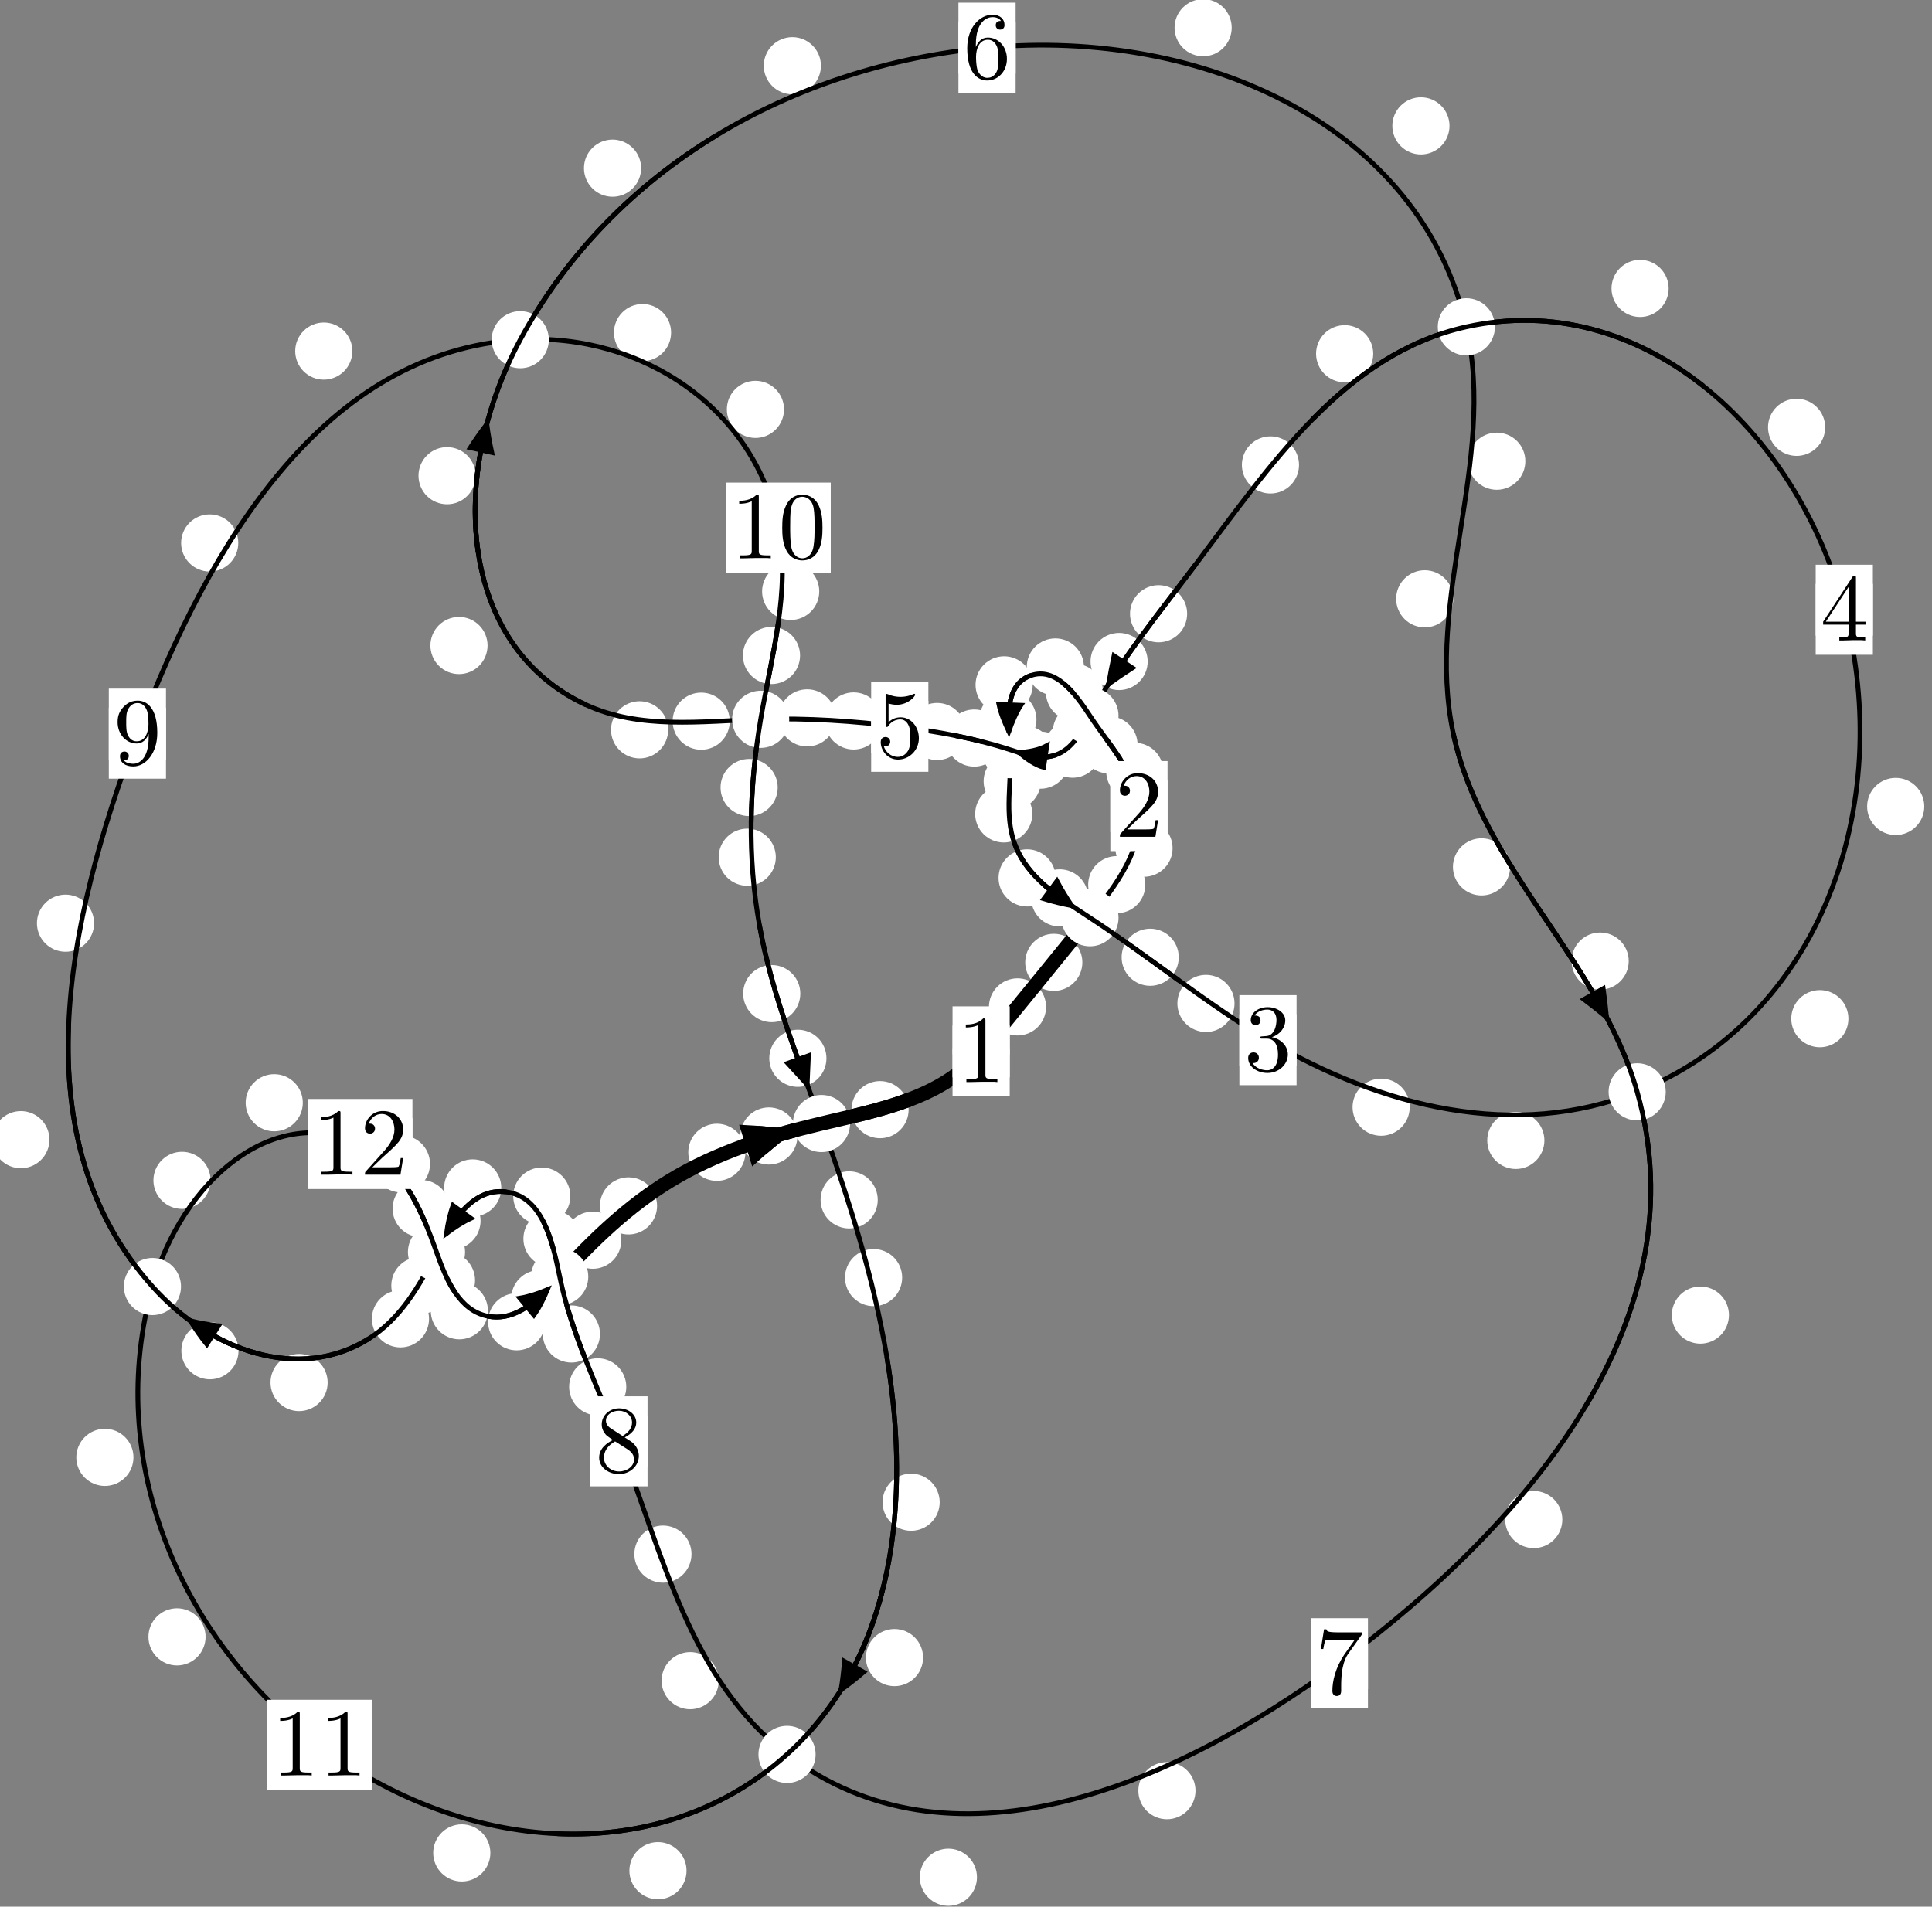 <?xml version="1.0"?>
<!-- Created by MetaPost 1.999 on 2021.07.06:0015 -->
<svg version="1.1" xmlns="http://www.w3.org/2000/svg" xmlns:xlink="http://www.w3.org/1999/xlink" width="202.071" height="199.448" viewBox="0 0 202.071 199.448">
<rect x="0" y="0" width="202.071" height="199.448" fill="#808080" stroke="none"/>
<!-- Original BoundingBox: -114.806961 -103.358765 87.264435 96.089157 -->
  <defs>
    <g transform="scale(0.01,0.01)" id="GLYPHcmr10_48">
      <path style="fill-rule: evenodd;" d="M460 -320C460 -400,455 -480,420 -554C374 -650,292 -666,250 -666C190 -666,117 -640,76 -547C44 -478,39 -400,39 -320C39 -245,43 -155,84 -79C127 2,200 22,249 22C303 22,379 1,423 -94C455 -163,460 -241,460 -320M249 -0C210 -0,151 -25,133 -121C122 -181,122 -273,122 -332C122 -396,122 -462,130 -516C149 -635,224 -644,249 -644C282 -644,348 -626,367 -527C377 -471,377 -395,377 -332C377 -257,377 -189,366 -125C351 -30,294 -0,249 -0"></path>
    </g>
    <g transform="scale(0.01,0.01)" id="GLYPHcmr10_49">
      <path style="fill-rule: evenodd;" d="M294 -640C294 -664,294 -666,271 -666C209 -602,121 -602,89 -602L89 -571C109 -571,168 -571,220 -597L220 -79C220 -43,217 -31,127 -31L95 -31L95 -0L257 -0L130 -3L217 -3L257 -3L297 -3L384 -3L419 -0L419 -31L387 -31C297 -31,294 -42,294 -79"></path>
    </g>
    <g transform="scale(0.01,0.01)" id="GLYPHcmr10_50">
      <path style="fill-rule: evenodd;" d="M127 -77L233 -180C389 -318,449 -372,449 -472C449 -586,359 -666,237 -666C124 -666,50 -574,50 -485C50 -429,100 -429,103 -429C120 -429,155 -441,155 -482C155 -508,137 -534,102 -534C94 -534,92 -534,89 -533C112 -598,166 -635,224 -635C315 -635,358 -554,358 -472C358 -392,308 -313,253 -251L61 -37C50 -26,50 -24,50 -0L421 -0L449 -174L424 -174C419 -144,412 -100,402 -85C395 -77,329 -77,307 -77"></path>
    </g>
    <g transform="scale(0.01,0.01)" id="GLYPHcmr10_51">
      <path style="fill-rule: evenodd;" d="M290 -352C372 -379,430 -449,430 -528C430 -610,342 -666,246 -666C145 -666,69 -606,69 -530C69 -497,91 -478,120 -478C151 -478,171 -500,171 -529C171 -579,124 -579,109 -579C140 -628,206 -641,242 -641C283 -641,338 -619,338 -529C338 -517,336 -459,310 -415C280 -367,246 -364,221 -363C213 -362,189 -360,182 -360C174 -359,167 -358,167 -348C167 -337,174 -337,191 -337L235 -337C317 -337,354 -269,354 -171C354 -35,285 -6,241 -6C198 -6,123 -23,88 -82C123 -77,154 -99,154 -137C154 -173,127 -193,98 -193C74 -193,42 -179,42 -135C42 -44,135 22,244 22C366 22,457 -69,457 -171C457 -253,394 -331,290 -352"></path>
    </g>
    <g transform="scale(0.01,0.01)" id="GLYPHcmr10_52">
      <path style="fill-rule: evenodd;" d="M294 -165L294 -78C294 -42,292 -31,218 -31L197 -31L197 -0L332 -0L238 -3L290 -3L332 -3L374 -3L427 -3L468 -0L468 -31L447 -31C373 -31,371 -42,371 -78L371 -165L471 -165L471 -196L371 -196L371 -651C371 -671,371 -677,355 -677C346 -677,343 -677,335 -665L28 -196L28 -165M300 -196L56 -196L300 -569"></path>
    </g>
    <g transform="scale(0.01,0.01)" id="GLYPHcmr10_53">
      <path style="fill-rule: evenodd;" d="M449 -201C449 -320,367 -420,259 -420C211 -420,168 -404,132 -369L132 -564C152 -558,185 -551,217 -551C340 -551,410 -642,410 -655C410 -661,407 -666,400 -666C399 -666,397 -666,392 -663C372 -654,323 -634,256 -634C216 -634,170 -641,123 -662C115 -665,113 -665,111 -665C101 -665,101 -657,101 -641L101 -345C101 -327,101 -319,115 -319C122 -319,124 -322,128 -328C139 -344,176 -398,257 -398C309 -398,334 -352,342 -334C358 -297,360 -258,360 -208C360 -173,360 -113,336 -71C312 -32,275 -6,229 -6C156 -6,99 -59,82 -118C85 -117,88 -116,99 -116C132 -116,149 -141,149 -165C149 -189,132 -214,99 -214C85 -214,50 -207,50 -161C50 -75,119 22,231 22C347 22,449 -74,449 -201"></path>
    </g>
    <g transform="scale(0.01,0.01)" id="GLYPHcmr10_54">
      <path style="fill-rule: evenodd;" d="M132 -328L132 -352C132 -605,256 -641,307 -641C331 -641,373 -635,395 -601C380 -601,340 -601,340 -556C340 -525,364 -510,386 -510C402 -510,432 -519,432 -558C432 -618,388 -666,305 -666C177 -666,42 -537,42 -316C42 -49,158 22,251 22C362 22,457 -72,457 -204C457 -331,368 -427,257 -427C189 -427,152 -376,132 -328M251 -6C188 -6,158 -66,152 -81C134 -128,134 -208,134 -226C134 -304,166 -404,256 -404C272 -404,318 -404,349 -342C367 -305,367 -254,367 -205C367 -157,367 -107,350 -71C320 -11,274 -6,251 -6"></path>
    </g>
    <g transform="scale(0.01,0.01)" id="GLYPHcmr10_55">
      <path style="fill-rule: evenodd;" d="M476 -609C485 -621,485 -623,485 -644L242 -644C120 -644,118 -657,114 -676L89 -676L56 -470L81 -470C84 -486,93 -549,106 -561C113 -567,191 -567,204 -567L411 -567C400 -551,321 -442,299 -409C209 -274,176 -135,176 -33C176 -23,176 22,222 22C268 22,268 -23,268 -33L268 -84C268 -139,271 -194,279 -248C283 -271,297 -357,341 -419"></path>
    </g>
    <g transform="scale(0.01,0.01)" id="GLYPHcmr10_56">
      <path style="fill-rule: evenodd;" d="M163 -457C117 -487,113 -521,113 -538C113 -599,178 -641,249 -641C322 -641,386 -589,386 -517C386 -460,347 -412,287 -377M309 -362C381 -399,430 -451,430 -517C430 -609,341 -666,250 -666C150 -666,69 -592,69 -499C69 -481,71 -436,113 -389C124 -377,161 -352,186 -335C128 -306,42 -250,42 -151C42 -45,144 22,249 22C362 22,457 -61,457 -168C457 -204,446 -249,408 -291C389 -312,373 -322,309 -362M209 -320L332 -242C360 -223,407 -193,407 -132C407 -58,332 -6,250 -6C164 -6,92 -68,92 -151C92 -209,124 -273,209 -320"></path>
    </g>
    <g transform="scale(0.01,0.01)" id="GLYPHcmr10_57">
      <path style="fill-rule: evenodd;" d="M367 -318L367 -286C367 -52,263 -6,205 -6C188 -6,134 -8,107 -42C151 -42,159 -71,159 -88C159 -119,135 -134,113 -134C97 -134,67 -125,67 -86C67 -19,121 22,206 22C335 22,457 -114,457 -329C457 -598,342 -666,253 -666C198 -666,149 -648,106 -603C65 -558,42 -516,42 -441C42 -316,130 -218,242 -218C303 -218,344 -260,367 -318M243 -241C227 -241,181 -241,150 -304C132 -341,132 -391,132 -440C132 -494,132 -541,153 -578C180 -628,218 -641,253 -641C299 -641,332 -607,349 -562C361 -530,365 -467,365 -421C365 -338,331 -241,243 -241"></path>
    </g>
  </defs>
  <path d="M109.411 105.331C109.411 104.538,109.096 103.778,108.536 103.218C107.975 102.657,107.215 102.342,106.423 102.342C105.63 102.342,104.87 102.657,104.309 103.218C103.749 103.778,103.434 104.538,103.434 105.331C103.434 106.124,103.749 106.884,104.309 107.444C104.87 108.005,105.63 108.32,106.423 108.32C107.215 108.32,107.975 108.005,108.536 107.444C109.096 106.884,109.411 106.124,109.411 105.331Z" style="fill: rgb(100%,100%,100%);stroke: none;"></path>
  <path d="M105.606 109.983C105.606 109.19,105.291 108.43,104.731 107.87C104.17 107.309,103.41 106.994,102.617 106.994C101.825 106.994,101.064 107.309,100.504 107.87C99.943 108.43,99.629 109.19,99.629 109.983C99.629 110.776,99.943 111.536,100.504 112.096C101.064 112.657,101.825 112.972,102.617 112.972C103.41 112.972,104.17 112.657,104.731 112.096C105.291 111.536,105.606 110.776,105.606 109.983Z" style="fill: rgb(100%,100%,100%);stroke: none;"></path>
  <path d="M119.792 92.54C119.792 91.747,119.477 90.987,118.917 90.426C118.356 89.866,117.596 89.551,116.803 89.551C116.011 89.551,115.25 89.866,114.69 90.426C114.129 90.987,113.814 91.747,113.814 92.54C113.814 93.332,114.129 94.093,114.69 94.653C115.25 95.213,116.011 95.528,116.803 95.528C117.596 95.528,118.356 95.213,118.917 94.653C119.477 94.093,119.792 93.332,119.792 92.54Z" style="fill: rgb(100%,100%,100%);stroke: none;"></path>
  <path d="M113.206 100.67C113.206 99.877,112.891 99.117,112.33 98.557C111.77 97.996,111.01 97.681,110.217 97.681C109.424 97.681,108.664 97.996,108.103 98.557C107.543 99.117,107.228 99.877,107.228 100.67C107.228 101.463,107.543 102.223,108.103 102.783C108.664 103.344,109.424 103.659,110.217 103.659C111.01 103.659,111.77 103.344,112.33 102.783C112.891 102.223,113.206 101.463,113.206 100.67Z" style="fill: rgb(100%,100%,100%);stroke: none;"></path>
  <path d="M121.678 80.689C121.678 79.896,121.363 79.136,120.803 78.576C120.242 78.015,119.482 77.7,118.689 77.7C117.897 77.7,117.136 78.015,116.576 78.576C116.015 79.136,115.701 79.896,115.701 80.689C115.701 81.482,116.015 82.242,116.576 82.802C117.136 83.363,117.897 83.678,118.689 83.678C119.482 83.678,120.242 83.363,120.803 82.802C121.363 82.242,121.678 81.482,121.678 80.689Z" style="fill: rgb(100%,100%,100%);stroke: none;"></path>
  <path d="M122.642 88.726C122.642 87.934,122.327 87.173,121.767 86.613C121.206 86.052,120.446 85.737,119.653 85.737C118.861 85.737,118.101 86.052,117.54 86.613C116.98 87.173,116.665 87.934,116.665 88.726C116.665 89.519,116.98 90.279,117.54 90.84C118.101 91.4,118.861 91.715,119.653 91.715C120.446 91.715,121.206 91.4,121.767 90.84C122.327 90.279,122.642 89.519,122.642 88.726Z" style="fill: rgb(100%,100%,100%);stroke: none;"></path>
  <path d="M115.373 72.42C115.373 71.628,115.058 70.867,114.498 70.307C113.937 69.746,113.177 69.432,112.384 69.432C111.592 69.432,110.831 69.746,110.271 70.307C109.711 70.867,109.396 71.628,109.396 72.42C109.396 73.213,109.711 73.973,110.271 74.534C110.831 75.094,111.592 75.409,112.384 75.409C113.177 75.409,113.937 75.094,114.498 74.534C115.058 73.973,115.373 73.213,115.373 72.42Z" style="fill: rgb(100%,100%,100%);stroke: none;"></path>
  <path d="M118.984 77.923C118.984 77.13,118.669 76.37,118.109 75.81C117.548 75.249,116.788 74.934,115.996 74.934C115.203 74.934,114.443 75.249,113.882 75.81C113.322 76.37,113.007 77.13,113.007 77.923C113.007 78.716,113.322 79.476,113.882 80.036C114.443 80.597,115.203 80.912,115.996 80.912C116.788 80.912,117.548 80.597,118.109 80.036C118.669 79.476,118.984 78.716,118.984 77.923Z" style="fill: rgb(100%,100%,100%);stroke: none;"></path>
  <path d="M108.012 71.638C108.012 70.846,107.697 70.086,107.136 69.525C106.576 68.965,105.816 68.65,105.023 68.65C104.23 68.65,103.47 68.965,102.909 69.525C102.349 70.086,102.034 70.846,102.034 71.638C102.034 72.431,102.349 73.191,102.909 73.752C103.47 74.312,104.23 74.627,105.023 74.627C105.816 74.627,106.576 74.312,107.136 73.752C107.697 73.191,108.012 72.431,108.012 71.638Z" style="fill: rgb(100%,100%,100%);stroke: none;"></path>
  <path d="M113.369 69.77C113.369 68.977,113.054 68.217,112.493 67.656C111.933 67.096,111.173 66.781,110.38 66.781C109.587 66.781,108.827 67.096,108.267 67.656C107.706 68.217,107.391 68.977,107.391 69.77C107.391 70.562,107.706 71.323,108.267 71.883C108.827 72.444,109.587 72.758,110.38 72.758C111.173 72.758,111.933 72.444,112.493 71.883C113.054 71.323,113.369 70.562,113.369 69.77Z" style="fill: rgb(100%,100%,100%);stroke: none;"></path>
  <path d="M108.855 81.727C108.855 80.935,108.54 80.174,107.98 79.614C107.419 79.053,106.659 78.738,105.866 78.738C105.074 78.738,104.314 79.053,103.753 79.614C103.193 80.174,102.878 80.935,102.878 81.727C102.878 82.52,103.193 83.28,103.753 83.841C104.314 84.401,105.074 84.716,105.866 84.716C106.659 84.716,107.419 84.401,107.98 83.841C108.54 83.28,108.855 82.52,108.855 81.727Z" style="fill: rgb(100%,100%,100%);stroke: none;"></path>
  <path d="M108.404 75.269C108.404 74.476,108.089 73.716,107.529 73.156C106.968 72.595,106.208 72.28,105.416 72.28C104.623 72.28,103.863 72.595,103.302 73.156C102.742 73.716,102.427 74.476,102.427 75.269C102.427 76.062,102.742 76.822,103.302 77.382C103.863 77.943,104.623 78.258,105.416 78.258C106.208 78.258,106.968 77.943,107.529 77.382C108.089 76.822,108.404 76.062,108.404 75.269Z" style="fill: rgb(100%,100%,100%);stroke: none;"></path>
  <path d="M110.417 91.833C110.417 91.04,110.102 90.28,109.541 89.72C108.981 89.159,108.221 88.844,107.428 88.844C106.635 88.844,105.875 89.159,105.315 89.72C104.754 90.28,104.439 91.04,104.439 91.833C104.439 92.626,104.754 93.386,105.315 93.946C105.875 94.507,106.635 94.822,107.428 94.822C108.221 94.822,108.981 94.507,109.541 93.946C110.102 93.386,110.417 92.626,110.417 91.833Z" style="fill: rgb(100%,100%,100%);stroke: none;"></path>
  <path d="M107.971 85.139C107.971 84.347,107.657 83.587,107.096 83.026C106.536 82.466,105.775 82.151,104.983 82.151C104.19 82.151,103.43 82.466,102.869 83.026C102.309 83.587,101.994 84.347,101.994 85.139C101.994 85.932,102.309 86.692,102.869 87.253C103.43 87.813,104.19 88.128,104.983 88.128C105.775 88.128,106.536 87.813,107.096 87.253C107.657 86.692,107.971 85.932,107.971 85.139Z" style="fill: rgb(100%,100%,100%);stroke: none;"></path>
  <path d="M123.289 100.136C123.289 99.344,122.974 98.584,122.414 98.023C121.853 97.463,121.093 97.148,120.3 97.148C119.508 97.148,118.748 97.463,118.187 98.023C117.627 98.584,117.312 99.344,117.312 100.136C117.312 100.929,117.627 101.689,118.187 102.25C118.748 102.81,119.508 103.125,120.3 103.125C121.093 103.125,121.853 102.81,122.414 102.25C122.974 101.689,123.289 100.929,123.289 100.136Z" style="fill: rgb(100%,100%,100%);stroke: none;"></path>
  <path d="M113.826 93.923C113.826 93.131,113.511 92.371,112.95 91.81C112.39 91.25,111.63 90.935,110.837 90.935C110.044 90.935,109.284 91.25,108.724 91.81C108.163 92.371,107.848 93.131,107.848 93.923C107.848 94.716,108.163 95.476,108.724 96.037C109.284 96.597,110.044 96.912,110.837 96.912C111.63 96.912,112.39 96.597,112.95 96.037C113.511 95.476,113.826 94.716,113.826 93.923Z" style="fill: rgb(100%,100%,100%);stroke: none;"></path>
  <path d="M147.445 115.82C147.445 115.027,147.13 114.267,146.569 113.707C146.009 113.146,145.249 112.831,144.456 112.831C143.663 112.831,142.903 113.146,142.343 113.707C141.782 114.267,141.467 115.027,141.467 115.82C141.467 116.613,141.782 117.373,142.343 117.934C142.903 118.494,143.663 118.809,144.456 118.809C145.249 118.809,146.009 118.494,146.569 117.934C147.13 117.373,147.445 116.613,147.445 115.82Z" style="fill: rgb(100%,100%,100%);stroke: none;"></path>
  <path d="M129.121 104.967C129.121 104.174,128.806 103.414,128.246 102.854C127.685 102.293,126.925 101.978,126.133 101.978C125.34 101.978,124.58 102.293,124.019 102.854C123.459 103.414,123.144 104.174,123.144 104.967C123.144 105.76,123.459 106.52,124.019 107.08C124.58 107.641,125.34 107.956,126.133 107.956C126.925 107.956,127.685 107.641,128.246 107.08C128.806 106.52,129.121 105.76,129.121 104.967Z" style="fill: rgb(100%,100%,100%);stroke: none;"></path>
  <path d="M193.33 106.562C193.33 105.769,193.015 105.009,192.454 104.449C191.894 103.888,191.134 103.573,190.341 103.573C189.548 103.573,188.788 103.888,188.228 104.449C187.667 105.009,187.352 105.769,187.352 106.562C187.352 107.355,187.667 108.115,188.228 108.675C188.788 109.236,189.548 109.551,190.341 109.551C191.134 109.551,191.894 109.236,192.454 108.675C193.015 108.115,193.33 107.355,193.33 106.562Z" style="fill: rgb(100%,100%,100%);stroke: none;"></path>
  <path d="M161.53 119.297C161.53 118.504,161.215 117.744,160.655 117.184C160.094 116.623,159.334 116.308,158.541 116.308C157.749 116.308,156.989 116.623,156.428 117.184C155.868 117.744,155.553 118.504,155.553 119.297C155.553 120.09,155.868 120.85,156.428 121.41C156.989 121.971,157.749 122.286,158.541 122.286C159.334 122.286,160.094 121.971,160.655 121.41C161.215 120.85,161.53 120.09,161.53 119.297Z" style="fill: rgb(100%,100%,100%);stroke: none;"></path>
  <path d="M190.898 44.702C190.898 43.909,190.584 43.149,190.023 42.589C189.463 42.028,188.702 41.713,187.91 41.713C187.117 41.713,186.357 42.028,185.796 42.589C185.236 43.149,184.921 43.909,184.921 44.702C184.921 45.495,185.236 46.255,185.796 46.815C186.357 47.376,187.117 47.691,187.91 47.691C188.702 47.691,189.463 47.376,190.023 46.815C190.584 46.255,190.898 45.495,190.898 44.702Z" style="fill: rgb(100%,100%,100%);stroke: none;"></path>
  <path d="M201.264 84.359C201.264 83.566,200.949 82.806,200.389 82.246C199.829 81.685,199.068 81.37,198.276 81.37C197.483 81.37,196.723 81.685,196.162 82.246C195.602 82.806,195.287 83.566,195.287 84.359C195.287 85.152,195.602 85.912,196.162 86.472C196.723 87.033,197.483 87.348,198.276 87.348C199.068 87.348,199.829 87.033,200.389 86.472C200.949 85.912,201.264 85.152,201.264 84.359Z" style="fill: rgb(100%,100%,100%);stroke: none;"></path>
  <path d="M143.629 37.004C143.629 36.211,143.314 35.451,142.753 34.89C142.193 34.33,141.432 34.015,140.64 34.015C139.847 34.015,139.087 34.33,138.526 34.89C137.966 35.451,137.651 36.211,137.651 37.004C137.651 37.796,137.966 38.556,138.526 39.117C139.087 39.677,139.847 39.992,140.64 39.992C141.432 39.992,142.193 39.677,142.753 39.117C143.314 38.556,143.629 37.796,143.629 37.004Z" style="fill: rgb(100%,100%,100%);stroke: none;"></path>
  <path d="M174.526 30.172C174.526 29.379,174.211 28.619,173.651 28.059C173.09 27.498,172.33 27.183,171.538 27.183C170.745 27.183,169.985 27.498,169.424 28.059C168.864 28.619,168.549 29.379,168.549 30.172C168.549 30.965,168.864 31.725,169.424 32.285C169.985 32.846,170.745 33.161,171.538 33.161C172.33 33.161,173.09 32.846,173.651 32.285C174.211 31.725,174.526 30.965,174.526 30.172Z" style="fill: rgb(100%,100%,100%);stroke: none;"></path>
  <path d="M124.166 64.202C124.166 63.409,123.852 62.649,123.291 62.088C122.731 61.528,121.97 61.213,121.178 61.213C120.385 61.213,119.625 61.528,119.064 62.088C118.504 62.649,118.189 63.409,118.189 64.202C118.189 64.994,118.504 65.754,119.064 66.315C119.625 66.875,120.385 67.19,121.178 67.19C121.97 67.19,122.731 66.875,123.291 66.315C123.852 65.754,124.166 64.994,124.166 64.202Z" style="fill: rgb(100%,100%,100%);stroke: none;"></path>
  <path d="M135.867 48.634C135.867 47.841,135.552 47.081,134.992 46.521C134.431 45.96,133.671 45.645,132.878 45.645C132.086 45.645,131.326 45.96,130.765 46.521C130.205 47.081,129.89 47.841,129.89 48.634C129.89 49.427,130.205 50.187,130.765 50.747C131.326 51.308,132.086 51.623,132.878 51.623C133.671 51.623,134.431 51.308,134.992 50.747C135.552 50.187,135.867 49.427,135.867 48.634Z" style="fill: rgb(100%,100%,100%);stroke: none;"></path>
  <path d="M116.092 76.555C116.092 75.762,115.777 75.002,115.216 74.442C114.656 73.881,113.896 73.566,113.103 73.566C112.31 73.566,111.55 73.881,110.99 74.442C110.429 75.002,110.114 75.762,110.114 76.555C110.114 77.348,110.429 78.108,110.99 78.668C111.55 79.229,112.31 79.544,113.103 79.544C113.896 79.544,114.656 79.229,115.216 78.668C115.777 78.108,116.092 77.348,116.092 76.555Z" style="fill: rgb(100%,100%,100%);stroke: none;"></path>
  <path d="M120.037 69.197C120.037 68.405,119.722 67.645,119.162 67.084C118.601 66.524,117.841 66.209,117.048 66.209C116.256 66.209,115.495 66.524,114.935 67.084C114.375 67.645,114.06 68.405,114.06 69.197C114.06 69.99,114.375 70.75,114.935 71.311C115.495 71.871,116.256 72.186,117.048 72.186C117.841 72.186,118.601 71.871,119.162 71.311C119.722 70.75,120.037 69.99,120.037 69.197Z" style="fill: rgb(100%,100%,100%);stroke: none;"></path>
  <path d="M111.818 79.518C111.818 78.726,111.503 77.966,110.943 77.405C110.382 76.845,109.622 76.53,108.829 76.53C108.037 76.53,107.277 76.845,106.716 77.405C106.156 77.966,105.841 78.726,105.841 79.518C105.841 80.311,106.156 81.071,106.716 81.632C107.277 82.192,108.037 82.507,108.829 82.507C109.622 82.507,110.382 82.192,110.943 81.632C111.503 81.071,111.818 80.311,111.818 79.518Z" style="fill: rgb(100%,100%,100%);stroke: none;"></path>
  <path d="M115.166 78.367C115.166 77.574,114.851 76.814,114.29 76.254C113.73 75.693,112.97 75.378,112.177 75.378C111.384 75.378,110.624 75.693,110.064 76.254C109.503 76.814,109.188 77.574,109.188 78.367C109.188 79.16,109.503 79.92,110.064 80.48C110.624 81.041,111.384 81.356,112.177 81.356C112.97 81.356,113.73 81.041,114.29 80.48C114.851 79.92,115.166 79.16,115.166 78.367Z" style="fill: rgb(100%,100%,100%);stroke: none;"></path>
  <path d="M104.883 77.202C104.883 76.409,104.568 75.649,104.008 75.089C103.447 74.528,102.687 74.213,101.894 74.213C101.102 74.213,100.342 74.528,99.781 75.089C99.221 75.649,98.906 76.409,98.906 77.202C98.906 77.995,99.221 78.755,99.781 79.315C100.342 79.876,101.102 80.191,101.894 80.191C102.687 80.191,103.447 79.876,104.008 79.315C104.568 78.755,104.883 77.995,104.883 77.202Z" style="fill: rgb(100%,100%,100%);stroke: none;"></path>
  <path d="M110.185 78.927C110.185 78.134,109.87 77.374,109.31 76.814C108.749 76.253,107.989 75.938,107.196 75.938C106.404 75.938,105.643 76.253,105.083 76.814C104.523 77.374,104.208 78.134,104.208 78.927C104.208 79.72,104.523 80.48,105.083 81.04C105.643 81.601,106.404 81.916,107.196 81.916C107.989 81.916,108.749 81.601,109.31 81.04C109.87 80.48,110.185 79.72,110.185 78.927Z" style="fill: rgb(100%,100%,100%);stroke: none;"></path>
  <path d="M92.272 75.415C92.272 74.623,91.957 73.863,91.396 73.302C90.836 72.742,90.076 72.427,89.283 72.427C88.49 72.427,87.73 72.742,87.17 73.302C86.609 73.863,86.294 74.623,86.294 75.415C86.294 76.208,86.609 76.968,87.17 77.529C87.73 78.089,88.49 78.404,89.283 78.404C90.076 78.404,90.836 78.089,91.396 77.529C91.957 76.968,92.272 76.208,92.272 75.415Z" style="fill: rgb(100%,100%,100%);stroke: none;"></path>
  <path d="M100.999 76.518C100.999 75.726,100.684 74.966,100.123 74.405C99.563 73.845,98.802 73.53,98.01 73.53C97.217 73.53,96.457 73.845,95.896 74.405C95.336 74.966,95.021 75.726,95.021 76.518C95.021 77.311,95.336 78.071,95.896 78.632C96.457 79.192,97.217 79.507,98.01 79.507C98.802 79.507,99.563 79.192,100.123 78.632C100.684 78.071,100.999 77.311,100.999 76.518Z" style="fill: rgb(100%,100%,100%);stroke: none;"></path>
  <path d="M76.328 75.438C76.328 74.645,76.013 73.885,75.452 73.325C74.892 72.764,74.132 72.449,73.339 72.449C72.546 72.449,71.786 72.764,71.226 73.325C70.665 73.885,70.35 74.645,70.35 75.438C70.35 76.231,70.665 76.991,71.226 77.551C71.786 78.112,72.546 78.427,73.339 78.427C74.132 78.427,74.892 78.112,75.452 77.551C76.013 76.991,76.328 76.231,76.328 75.438Z" style="fill: rgb(100%,100%,100%);stroke: none;"></path>
  <path d="M87.411 75.094C87.411 74.302,87.096 73.541,86.535 72.981C85.975 72.42,85.215 72.106,84.422 72.106C83.629 72.106,82.869 72.42,82.309 72.981C81.748 73.541,81.433 74.302,81.433 75.094C81.433 75.887,81.748 76.647,82.309 77.208C82.869 77.768,83.629 78.083,84.422 78.083C85.215 78.083,85.975 77.768,86.535 77.208C87.096 76.647,87.411 75.887,87.411 75.094Z" style="fill: rgb(100%,100%,100%);stroke: none;"></path>
  <path d="M50.995 67.525C50.995 66.733,50.68 65.973,50.12 65.412C49.559 64.852,48.799 64.537,48.007 64.537C47.214 64.537,46.454 64.852,45.893 65.412C45.333 65.973,45.018 66.733,45.018 67.525C45.018 68.318,45.333 69.078,45.893 69.639C46.454 70.199,47.214 70.514,48.007 70.514C48.799 70.514,49.559 70.199,50.12 69.639C50.68 69.078,50.995 68.318,50.995 67.525Z" style="fill: rgb(100%,100%,100%);stroke: none;"></path>
  <path d="M69.885 76.344C69.885 75.551,69.57 74.791,69.009 74.23C68.449 73.67,67.689 73.355,66.896 73.355C66.103 73.355,65.343 73.67,64.783 74.23C64.222 74.791,63.907 75.551,63.907 76.344C63.907 77.136,64.222 77.896,64.783 78.457C65.343 79.017,66.103 79.332,66.896 79.332C67.689 79.332,68.449 79.017,69.009 78.457C69.57 77.896,69.885 77.136,69.885 76.344Z" style="fill: rgb(100%,100%,100%);stroke: none;"></path>
  <path d="M67.055 17.593C67.055 16.8,66.74 16.04,66.179 15.48C65.619 14.919,64.859 14.604,64.066 14.604C63.273 14.604,62.513 14.919,61.953 15.48C61.392 16.04,61.077 16.8,61.077 17.593C61.077 18.386,61.392 19.146,61.953 19.706C62.513 20.267,63.273 20.582,64.066 20.582C64.859 20.582,65.619 20.267,66.179 19.706C66.74 19.146,67.055 18.386,67.055 17.593Z" style="fill: rgb(100%,100%,100%);stroke: none;"></path>
  <path d="M49.748 49.763C49.748 48.97,49.433 48.21,48.873 47.649C48.313 47.089,47.552 46.774,46.76 46.774C45.967 46.774,45.207 47.089,44.646 47.649C44.086 48.21,43.771 48.97,43.771 49.763C43.771 50.555,44.086 51.315,44.646 51.876C45.207 52.436,45.967 52.751,46.76 52.751C47.552 52.751,48.313 52.436,48.873 51.876C49.433 51.315,49.748 50.555,49.748 49.763Z" style="fill: rgb(100%,100%,100%);stroke: none;"></path>
  <path d="M128.826 2.9C128.826 2.107,128.511 1.347,127.951 0.786C127.39 0.226,126.63 -0.089,125.838 -0.089C125.045 -0.089,124.285 0.226,123.724 0.786C123.164 1.347,122.849 2.107,122.849 2.9C122.849 3.692,123.164 4.452,123.724 5.013C124.285 5.573,125.045 5.888,125.838 5.888C126.63 5.888,127.39 5.573,127.951 5.013C128.511 4.452,128.826 3.692,128.826 2.9Z" style="fill: rgb(100%,100%,100%);stroke: none;"></path>
  <path d="M85.862 6.878C85.862 6.085,85.547 5.325,84.986 4.765C84.426 4.204,83.666 3.889,82.873 3.889C82.08 3.889,81.32 4.204,80.76 4.765C80.199 5.325,79.884 6.085,79.884 6.878C79.884 7.671,80.199 8.431,80.76 8.991C81.32 9.552,82.08 9.867,82.873 9.867C83.666 9.867,84.426 9.552,84.986 8.991C85.547 8.431,85.862 7.671,85.862 6.878Z" style="fill: rgb(100%,100%,100%);stroke: none;"></path>
  <path d="M159.537 48.247C159.537 47.454,159.223 46.694,158.662 46.133C158.102 45.573,157.341 45.258,156.549 45.258C155.756 45.258,154.996 45.573,154.435 46.133C153.875 46.694,153.56 47.454,153.56 48.247C153.56 49.039,153.875 49.8,154.435 50.36C154.996 50.921,155.756 51.235,156.549 51.235C157.341 51.235,158.102 50.921,158.662 50.36C159.223 49.8,159.537 49.039,159.537 48.247Z" style="fill: rgb(100%,100%,100%);stroke: none;"></path>
  <path d="M151.606 13.169C151.606 12.376,151.291 11.616,150.73 11.056C150.17 10.495,149.41 10.18,148.617 10.18C147.824 10.18,147.064 10.495,146.504 11.056C145.943 11.616,145.628 12.376,145.628 13.169C145.628 13.962,145.943 14.722,146.504 15.282C147.064 15.843,147.824 16.158,148.617 16.158C149.41 16.158,150.17 15.843,150.73 15.282C151.291 14.722,151.606 13.962,151.606 13.169Z" style="fill: rgb(100%,100%,100%);stroke: none;"></path>
  <path d="M157.943 90.68C157.943 89.887,157.628 89.127,157.067 88.567C156.507 88.006,155.747 87.691,154.954 87.691C154.161 87.691,153.401 88.006,152.841 88.567C152.28 89.127,151.965 89.887,151.965 90.68C151.965 91.473,152.28 92.233,152.841 92.793C153.401 93.354,154.161 93.669,154.954 93.669C155.747 93.669,156.507 93.354,157.067 92.793C157.628 92.233,157.943 91.473,157.943 90.68Z" style="fill: rgb(100%,100%,100%);stroke: none;"></path>
  <path d="M152.004 62.639C152.004 61.847,151.689 61.086,151.128 60.526C150.568 59.965,149.808 59.651,149.015 59.651C148.222 59.651,147.462 59.965,146.902 60.526C146.341 61.086,146.026 61.847,146.026 62.639C146.026 63.432,146.341 64.192,146.902 64.753C147.462 65.313,148.222 65.628,149.015 65.628C149.808 65.628,150.568 65.313,151.128 64.753C151.689 64.192,152.004 63.432,152.004 62.639Z" style="fill: rgb(100%,100%,100%);stroke: none;"></path>
  <path d="M180.834 137.566C180.834 136.774,180.519 136.014,179.959 135.453C179.398 134.893,178.638 134.578,177.846 134.578C177.053 134.578,176.293 134.893,175.732 135.453C175.172 136.014,174.857 136.774,174.857 137.566C174.857 138.359,175.172 139.119,175.732 139.68C176.293 140.24,177.053 140.555,177.846 140.555C178.638 140.555,179.398 140.24,179.959 139.68C180.519 139.119,180.834 138.359,180.834 137.566Z" style="fill: rgb(100%,100%,100%);stroke: none;"></path>
  <path d="M170.351 100.535C170.351 99.742,170.036 98.982,169.475 98.422C168.915 97.861,168.155 97.546,167.362 97.546C166.569 97.546,165.809 97.861,165.249 98.422C164.688 98.982,164.373 99.742,164.373 100.535C164.373 101.328,164.688 102.088,165.249 102.648C165.809 103.209,166.569 103.524,167.362 103.524C168.155 103.524,168.915 103.209,169.475 102.648C170.036 102.088,170.351 101.328,170.351 100.535Z" style="fill: rgb(100%,100%,100%);stroke: none;"></path>
  <path d="M125.039 187.315C125.039 186.522,124.724 185.762,124.164 185.201C123.603 184.641,122.843 184.326,122.051 184.326C121.258 184.326,120.498 184.641,119.937 185.201C119.377 185.762,119.062 186.522,119.062 187.315C119.062 188.107,119.377 188.868,119.937 189.428C120.498 189.988,121.258 190.303,122.051 190.303C122.843 190.303,123.603 189.988,124.164 189.428C124.724 188.868,125.039 188.107,125.039 187.315Z" style="fill: rgb(100%,100%,100%);stroke: none;"></path>
  <path d="M163.406 158.954C163.406 158.161,163.091 157.401,162.531 156.841C161.97 156.28,161.21 155.965,160.417 155.965C159.625 155.965,158.864 156.28,158.304 156.841C157.743 157.401,157.428 158.161,157.428 158.954C157.428 159.747,157.743 160.507,158.304 161.067C158.864 161.628,159.625 161.943,160.417 161.943C161.21 161.943,161.97 161.628,162.531 161.067C163.091 160.507,163.406 159.747,163.406 158.954Z" style="fill: rgb(100%,100%,100%);stroke: none;"></path>
  <path d="M75.175 175.806C75.175 175.013,74.86 174.253,74.3 173.693C73.739 173.132,72.979 172.817,72.187 172.817C71.394 172.817,70.634 173.132,70.073 173.693C69.513 174.253,69.198 175.013,69.198 175.806C69.198 176.599,69.513 177.359,70.073 177.919C70.634 178.48,71.394 178.795,72.187 178.795C72.979 178.795,73.739 178.48,74.3 177.919C74.86 177.359,75.175 176.599,75.175 175.806Z" style="fill: rgb(100%,100%,100%);stroke: none;"></path>
  <path d="M102.182 196.37C102.182 195.577,101.867 194.817,101.306 194.257C100.746 193.696,99.986 193.381,99.193 193.381C98.4 193.381,97.64 193.696,97.08 194.257C96.519 194.817,96.204 195.577,96.204 196.37C96.204 197.163,96.519 197.923,97.08 198.483C97.64 199.044,98.4 199.359,99.193 199.359C99.986 199.359,100.746 199.044,101.306 198.483C101.867 197.923,102.182 197.163,102.182 196.37Z" style="fill: rgb(100%,100%,100%);stroke: none;"></path>
  <path d="M65.504 145.075C65.504 144.282,65.189 143.522,64.629 142.961C64.068 142.401,63.308 142.086,62.515 142.086C61.723 142.086,60.962 142.401,60.402 142.961C59.841 143.522,59.527 144.282,59.527 145.075C59.527 145.867,59.841 146.627,60.402 147.188C60.962 147.748,61.723 148.063,62.515 148.063C63.308 148.063,64.068 147.748,64.629 147.188C65.189 146.627,65.504 145.867,65.504 145.075Z" style="fill: rgb(100%,100%,100%);stroke: none;"></path>
  <path d="M72.326 162.57C72.326 161.777,72.011 161.017,71.451 160.457C70.89 159.896,70.13 159.581,69.337 159.581C68.545 159.581,67.785 159.896,67.224 160.457C66.664 161.017,66.349 161.777,66.349 162.57C66.349 163.363,66.664 164.123,67.224 164.683C67.785 165.244,68.545 165.559,69.337 165.559C70.13 165.559,70.89 165.244,71.451 164.683C72.011 164.123,72.326 163.363,72.326 162.57Z" style="fill: rgb(100%,100%,100%);stroke: none;"></path>
  <path d="M60.72 129.578C60.72 128.785,60.405 128.025,59.844 127.465C59.284 126.904,58.524 126.589,57.731 126.589C56.938 126.589,56.178 126.904,55.618 127.465C55.057 128.025,54.742 128.785,54.742 129.578C54.742 130.371,55.057 131.131,55.618 131.691C56.178 132.252,56.938 132.567,57.731 132.567C58.524 132.567,59.284 132.252,59.844 131.691C60.405 131.131,60.72 130.371,60.72 129.578Z" style="fill: rgb(100%,100%,100%);stroke: none;"></path>
  <path d="M62.751 139.545C62.751 138.752,62.436 137.992,61.876 137.432C61.315 136.871,60.555 136.556,59.762 136.556C58.97 136.556,58.209 136.871,57.649 137.432C57.088 137.992,56.774 138.752,56.774 139.545C56.774 140.338,57.088 141.098,57.649 141.658C58.209 142.219,58.97 142.534,59.762 142.534C60.555 142.534,61.315 142.219,61.876 141.658C62.436 141.098,62.751 140.338,62.751 139.545Z" style="fill: rgb(100%,100%,100%);stroke: none;"></path>
  <path d="M52.43 124.266C52.43 123.474,52.115 122.713,51.554 122.153C50.994 121.592,50.234 121.277,49.441 121.277C48.648 121.277,47.888 121.592,47.328 122.153C46.767 122.713,46.452 123.474,46.452 124.266C46.452 125.059,46.767 125.819,47.328 126.38C47.888 126.94,48.648 127.255,49.441 127.255C50.234 127.255,50.994 126.94,51.554 126.38C52.115 125.819,52.43 125.059,52.43 124.266Z" style="fill: rgb(100%,100%,100%);stroke: none;"></path>
  <path d="M59.654 125.121C59.654 124.328,59.339 123.568,58.779 123.008C58.218 122.447,57.458 122.132,56.665 122.132C55.873 122.132,55.113 122.447,54.552 123.008C53.992 123.568,53.677 124.328,53.677 125.121C53.677 125.914,53.992 126.674,54.552 127.234C55.113 127.795,55.873 128.11,56.665 128.11C57.458 128.11,58.218 127.795,58.779 127.234C59.339 126.674,59.654 125.914,59.654 125.121Z" style="fill: rgb(100%,100%,100%);stroke: none;"></path>
  <path d="M46.904 134.477C46.904 133.684,46.589 132.924,46.028 132.364C45.468 131.803,44.708 131.488,43.915 131.488C43.122 131.488,42.362 131.803,41.802 132.364C41.241 132.924,40.926 133.684,40.926 134.477C40.926 135.27,41.241 136.03,41.802 136.59C42.362 137.151,43.122 137.466,43.915 137.466C44.708 137.466,45.468 137.151,46.028 136.59C46.589 136.03,46.904 135.27,46.904 134.477Z" style="fill: rgb(100%,100%,100%);stroke: none;"></path>
  <path d="M50.263 127.705C50.263 126.912,49.948 126.152,49.387 125.591C48.827 125.031,48.067 124.716,47.274 124.716C46.481 124.716,45.721 125.031,45.161 125.591C44.6 126.152,44.285 126.912,44.285 127.705C44.285 128.497,44.6 129.258,45.161 129.818C45.721 130.379,46.481 130.693,47.274 130.693C48.067 130.693,48.827 130.379,49.387 129.818C49.948 129.258,50.263 128.497,50.263 127.705Z" style="fill: rgb(100%,100%,100%);stroke: none;"></path>
  <path d="M34.269 144.623C34.269 143.83,33.954 143.07,33.394 142.51C32.833 141.949,32.073 141.634,31.281 141.634C30.488 141.634,29.728 141.949,29.167 142.51C28.607 143.07,28.292 143.83,28.292 144.623C28.292 145.416,28.607 146.176,29.167 146.736C29.728 147.297,30.488 147.612,31.281 147.612C32.073 147.612,32.833 147.297,33.394 146.736C33.954 146.176,34.269 145.416,34.269 144.623Z" style="fill: rgb(100%,100%,100%);stroke: none;"></path>
  <path d="M44.874 137.959C44.874 137.166,44.559 136.406,43.999 135.846C43.438 135.285,42.678 134.97,41.886 134.97C41.093 134.97,40.333 135.285,39.772 135.846C39.212 136.406,38.897 137.166,38.897 137.959C38.897 138.752,39.212 139.512,39.772 140.072C40.333 140.633,41.093 140.948,41.886 140.948C42.678 140.948,43.438 140.633,43.999 140.072C44.559 139.512,44.874 138.752,44.874 137.959Z" style="fill: rgb(100%,100%,100%);stroke: none;"></path>
  <path d="M5.171 119.217C5.171 118.425,4.856 117.664,4.295 117.104C3.735 116.543,2.974 116.228,2.182 116.228C1.389 116.228,0.629 116.543,0.068 117.104C-0.492 117.664,-0.807 118.425,-0.807 119.217C-0.807 120.01,-0.492 120.77,0.068 121.331C0.629 121.891,1.389 122.206,2.182 122.206C2.974 122.206,3.735 121.891,4.295 121.331C4.856 120.77,5.171 120.01,5.171 119.217Z" style="fill: rgb(100%,100%,100%);stroke: none;"></path>
  <path d="M24.946 141.296C24.946 140.503,24.631 139.743,24.071 139.182C23.51 138.622,22.75 138.307,21.957 138.307C21.165 138.307,20.405 138.622,19.844 139.182C19.284 139.743,18.969 140.503,18.969 141.296C18.969 142.088,19.284 142.849,19.844 143.409C20.405 143.97,21.165 144.285,21.957 144.285C22.75 144.285,23.51 143.97,24.071 143.409C24.631 142.849,24.946 142.088,24.946 141.296Z" style="fill: rgb(100%,100%,100%);stroke: none;"></path>
  <path d="M24.922 56.798C24.922 56.006,24.607 55.245,24.046 54.685C23.486 54.124,22.726 53.809,21.933 53.809C21.14 53.809,20.38 54.124,19.82 54.685C19.259 55.245,18.944 56.006,18.944 56.798C18.944 57.591,19.259 58.351,19.82 58.912C20.38 59.472,21.14 59.787,21.933 59.787C22.726 59.787,23.486 59.472,24.046 58.912C24.607 58.351,24.922 57.591,24.922 56.798Z" style="fill: rgb(100%,100%,100%);stroke: none;"></path>
  <path d="M9.84 96.572C9.84 95.779,9.525 95.019,8.964 94.459C8.404 93.898,7.644 93.583,6.851 93.583C6.058 93.583,5.298 93.898,4.738 94.459C4.177 95.019,3.862 95.779,3.862 96.572C3.862 97.365,4.177 98.125,4.738 98.685C5.298 99.246,6.058 99.561,6.851 99.561C7.644 99.561,8.404 99.246,8.964 98.685C9.525 98.125,9.84 97.365,9.84 96.572Z" style="fill: rgb(100%,100%,100%);stroke: none;"></path>
  <path d="M70.191 34.793C70.191 34,69.876 33.24,69.316 32.68C68.755 32.119,67.995 31.804,67.203 31.804C66.41 31.804,65.65 32.119,65.089 32.68C64.529 33.24,64.214 34,64.214 34.793C64.214 35.586,64.529 36.346,65.089 36.906C65.65 37.467,66.41 37.782,67.203 37.782C67.995 37.782,68.755 37.467,69.316 36.906C69.876 36.346,70.191 35.586,70.191 34.793Z" style="fill: rgb(100%,100%,100%);stroke: none;"></path>
  <path d="M36.854 36.728C36.854 35.935,36.539 35.175,35.978 34.615C35.418 34.054,34.658 33.739,33.865 33.739C33.072 33.739,32.312 34.054,31.752 34.615C31.191 35.175,30.876 35.935,30.876 36.728C30.876 37.521,31.191 38.281,31.752 38.841C32.312 39.402,33.072 39.717,33.865 39.717C34.658 39.717,35.418 39.402,35.978 38.841C36.539 38.281,36.854 37.521,36.854 36.728Z" style="fill: rgb(100%,100%,100%);stroke: none;"></path>
  <path d="M85.687 61.867C85.687 61.074,85.372 60.314,84.812 59.754C84.251 59.193,83.491 58.878,82.699 58.878C81.906 58.878,81.146 59.193,80.585 59.754C80.025 60.314,79.71 61.074,79.71 61.867C79.71 62.66,80.025 63.42,80.585 63.98C81.146 64.541,81.906 64.856,82.699 64.856C83.491 64.856,84.251 64.541,84.812 63.98C85.372 63.42,85.687 62.66,85.687 61.867Z" style="fill: rgb(100%,100%,100%);stroke: none;"></path>
  <path d="M82.002 42.825C82.002 42.032,81.687 41.272,81.127 40.712C80.566 40.151,79.806 39.836,79.013 39.836C78.221 39.836,77.46 40.151,76.9 40.712C76.339 41.272,76.024 42.032,76.024 42.825C76.024 43.618,76.339 44.378,76.9 44.938C77.46 45.499,78.221 45.814,79.013 45.814C79.806 45.814,80.566 45.499,81.127 44.938C81.687 44.378,82.002 43.618,82.002 42.825Z" style="fill: rgb(100%,100%,100%);stroke: none;"></path>
  <path d="M81.341 82.378C81.341 81.586,81.026 80.826,80.465 80.265C79.905 79.705,79.145 79.39,78.352 79.39C77.559 79.39,76.799 79.705,76.239 80.265C75.678 80.826,75.363 81.586,75.363 82.378C75.363 83.171,75.678 83.931,76.239 84.492C76.799 85.052,77.559 85.367,78.352 85.367C79.145 85.367,79.905 85.052,80.465 84.492C81.026 83.931,81.341 83.171,81.341 82.378Z" style="fill: rgb(100%,100%,100%);stroke: none;"></path>
  <path d="M83.68 68.568C83.68 67.775,83.365 67.015,82.804 66.455C82.244 65.894,81.484 65.579,80.691 65.579C79.898 65.579,79.138 65.894,78.578 66.455C78.017 67.015,77.702 67.775,77.702 68.568C77.702 69.361,78.017 70.121,78.578 70.681C79.138 71.242,79.898 71.557,80.691 71.557C81.484 71.557,82.244 71.242,82.804 70.681C83.365 70.121,83.68 69.361,83.68 68.568Z" style="fill: rgb(100%,100%,100%);stroke: none;"></path>
  <path d="M83.706 103.939C83.706 103.146,83.391 102.386,82.831 101.825C82.27 101.265,81.51 100.95,80.718 100.95C79.925 100.95,79.165 101.265,78.604 101.825C78.044 102.386,77.729 103.146,77.729 103.939C77.729 104.731,78.044 105.491,78.604 106.052C79.165 106.612,79.925 106.927,80.718 106.927C81.51 106.927,82.27 106.612,82.831 106.052C83.391 105.491,83.706 104.731,83.706 103.939Z" style="fill: rgb(100%,100%,100%);stroke: none;"></path>
  <path d="M81.144 89.667C81.144 88.875,80.83 88.115,80.269 87.554C79.709 86.994,78.948 86.679,78.156 86.679C77.363 86.679,76.603 86.994,76.042 87.554C75.482 88.115,75.167 88.875,75.167 89.667C75.167 90.46,75.482 91.22,76.042 91.781C76.603 92.341,77.363 92.656,78.156 92.656C78.948 92.656,79.709 92.341,80.269 91.781C80.83 91.22,81.144 90.46,81.144 89.667Z" style="fill: rgb(100%,100%,100%);stroke: none;"></path>
  <path d="M91.805 125.517C91.805 124.724,91.49 123.964,90.93 123.403C90.369 122.843,89.609 122.528,88.816 122.528C88.024 122.528,87.263 122.843,86.703 123.403C86.142 123.964,85.827 124.724,85.827 125.517C85.827 126.309,86.142 127.069,86.703 127.63C87.263 128.19,88.024 128.505,88.816 128.505C89.609 128.505,90.369 128.19,90.93 127.63C91.49 127.069,91.805 126.309,91.805 125.517Z" style="fill: rgb(100%,100%,100%);stroke: none;"></path>
  <path d="M86.439 110.707C86.439 109.914,86.124 109.154,85.564 108.594C85.003 108.033,84.243 107.718,83.45 107.718C82.658 107.718,81.897 108.033,81.337 108.594C80.776 109.154,80.461 109.914,80.461 110.707C80.461 111.5,80.776 112.26,81.337 112.82C81.897 113.381,82.658 113.696,83.45 113.696C84.243 113.696,85.003 113.381,85.564 112.82C86.124 112.26,86.439 111.5,86.439 110.707Z" style="fill: rgb(100%,100%,100%);stroke: none;"></path>
  <path d="M98.284 157.141C98.284 156.348,97.969 155.588,97.408 155.027C96.848 154.467,96.088 154.152,95.295 154.152C94.502 154.152,93.742 154.467,93.182 155.027C92.621 155.588,92.306 156.348,92.306 157.141C92.306 157.933,92.621 158.694,93.182 159.254C93.742 159.814,94.502 160.129,95.295 160.129C96.088 160.129,96.848 159.814,97.408 159.254C97.969 158.694,98.284 157.933,98.284 157.141Z" style="fill: rgb(100%,100%,100%);stroke: none;"></path>
  <path d="M94.359 133.644C94.359 132.851,94.044 132.091,93.483 131.531C92.923 130.97,92.163 130.655,91.37 130.655C90.577 130.655,89.817 130.97,89.257 131.531C88.696 132.091,88.381 132.851,88.381 133.644C88.381 134.437,88.696 135.197,89.257 135.757C89.817 136.318,90.577 136.633,91.37 136.633C92.163 136.633,92.923 136.318,93.483 135.757C94.044 135.197,94.359 134.437,94.359 133.644Z" style="fill: rgb(100%,100%,100%);stroke: none;"></path>
  <path d="M71.807 195.683C71.807 194.891,71.492 194.13,70.931 193.57C70.371 193.009,69.611 192.694,68.818 192.694C68.025 192.694,67.265 193.009,66.705 193.57C66.144 194.13,65.829 194.891,65.829 195.683C65.829 196.476,66.144 197.236,66.705 197.797C67.265 198.357,68.025 198.672,68.818 198.672C69.611 198.672,70.371 198.357,70.931 197.797C71.492 197.236,71.807 196.476,71.807 195.683Z" style="fill: rgb(100%,100%,100%);stroke: none;"></path>
  <path d="M96.546 173.392C96.546 172.6,96.231 171.839,95.67 171.279C95.11 170.718,94.35 170.403,93.557 170.403C92.764 170.403,92.004 170.718,91.444 171.279C90.883 171.839,90.568 172.6,90.568 173.392C90.568 174.185,90.883 174.945,91.444 175.506C92.004 176.066,92.764 176.381,93.557 176.381C94.35 176.381,95.11 176.066,95.67 175.506C96.231 174.945,96.546 174.185,96.546 173.392Z" style="fill: rgb(100%,100%,100%);stroke: none;"></path>
  <path d="M21.502 171.224C21.502 170.432,21.187 169.671,20.627 169.111C20.066 168.55,19.306 168.236,18.513 168.236C17.721 168.236,16.961 168.55,16.4 169.111C15.84 169.671,15.525 170.432,15.525 171.224C15.525 172.017,15.84 172.777,16.4 173.338C16.961 173.898,17.721 174.213,18.513 174.213C19.306 174.213,20.066 173.898,20.627 173.338C21.187 172.777,21.502 172.017,21.502 171.224Z" style="fill: rgb(100%,100%,100%);stroke: none;"></path>
  <path d="M51.288 193.824C51.288 193.032,50.973 192.272,50.413 191.711C49.852 191.151,49.092 190.836,48.299 190.836C47.507 190.836,46.746 191.151,46.186 191.711C45.625 192.272,45.31 193.032,45.31 193.824C45.31 194.617,45.625 195.377,46.186 195.938C46.746 196.498,47.507 196.813,48.299 196.813C49.092 196.813,49.852 196.498,50.413 195.938C50.973 195.377,51.288 194.617,51.288 193.824Z" style="fill: rgb(100%,100%,100%);stroke: none;"></path>
  <path d="M22.024 123.473C22.024 122.68,21.709 121.92,21.148 121.359C20.588 120.799,19.828 120.484,19.035 120.484C18.242 120.484,17.482 120.799,16.922 121.359C16.361 121.92,16.046 122.68,16.046 123.473C16.046 124.265,16.361 125.025,16.922 125.586C17.482 126.146,18.242 126.461,19.035 126.461C19.828 126.461,20.588 126.146,21.148 125.586C21.709 125.025,22.024 124.265,22.024 123.473Z" style="fill: rgb(100%,100%,100%);stroke: none;"></path>
  <path d="M13.959 152.45C13.959 151.657,13.644 150.897,13.083 150.337C12.523 149.776,11.763 149.461,10.97 149.461C10.177 149.461,9.417 149.776,8.857 150.337C8.296 150.897,7.981 151.657,7.981 152.45C7.981 153.243,8.296 154.003,8.857 154.563C9.417 155.124,10.177 155.439,10.97 155.439C11.763 155.439,12.523 155.124,13.083 154.563C13.644 154.003,13.959 153.243,13.959 152.45Z" style="fill: rgb(100%,100%,100%);stroke: none;"></path>
  <path d="M44.975 121.752C44.975 120.96,44.66 120.2,44.099 119.639C43.539 119.079,42.779 118.764,41.986 118.764C41.193 118.764,40.433 119.079,39.873 119.639C39.312 120.2,38.997 120.96,38.997 121.752C38.997 122.545,39.312 123.305,39.873 123.866C40.433 124.426,41.193 124.741,41.986 124.741C42.779 124.741,43.539 124.426,44.099 123.866C44.66 123.305,44.975 122.545,44.975 121.752Z" style="fill: rgb(100%,100%,100%);stroke: none;"></path>
  <path d="M31.671 115.355C31.671 114.562,31.356 113.802,30.795 113.242C30.235 112.681,29.475 112.366,28.682 112.366C27.889 112.366,27.129 112.681,26.569 113.242C26.008 113.802,25.693 114.562,25.693 115.355C25.693 116.148,26.008 116.908,26.569 117.468C27.129 118.029,27.889 118.344,28.682 118.344C29.475 118.344,30.235 118.029,30.795 117.468C31.356 116.908,31.671 116.148,31.671 115.355Z" style="fill: rgb(100%,100%,100%);stroke: none;"></path>
  <path d="M49.686 133.93C49.686 133.138,49.371 132.378,48.811 131.817C48.25 131.257,47.49 130.942,46.697 130.942C45.905 130.942,45.144 131.257,44.584 131.817C44.024 132.378,43.709 133.138,43.709 133.93C43.709 134.723,44.024 135.483,44.584 136.044C45.144 136.604,45.905 136.919,46.697 136.919C47.49 136.919,48.25 136.604,48.811 136.044C49.371 135.483,49.686 134.723,49.686 133.93Z" style="fill: rgb(100%,100%,100%);stroke: none;"></path>
  <path d="M47.038 126.427C47.038 125.635,46.723 124.875,46.163 124.314C45.602 123.754,44.842 123.439,44.049 123.439C43.257 123.439,42.496 123.754,41.936 124.314C41.375 124.875,41.06 125.635,41.06 126.427C41.06 127.22,41.375 127.98,41.936 128.541C42.496 129.101,43.257 129.416,44.049 129.416C44.842 129.416,45.602 129.101,46.163 128.541C46.723 127.98,47.038 127.22,47.038 126.427Z" style="fill: rgb(100%,100%,100%);stroke: none;"></path>
  <path d="M57.024 138.266C57.024 137.473,56.709 136.713,56.149 136.152C55.588 135.592,54.828 135.277,54.035 135.277C53.243 135.277,52.482 135.592,51.922 136.152C51.361 136.713,51.047 137.473,51.047 138.266C51.047 139.058,51.361 139.819,51.922 140.379C52.482 140.94,53.243 141.255,54.035 141.255C54.828 141.255,55.588 140.94,56.149 140.379C56.709 139.819,57.024 139.058,57.024 138.266Z" style="fill: rgb(100%,100%,100%);stroke: none;"></path>
  <path d="M51.031 137.112C51.031 136.319,50.716 135.559,50.156 134.999C49.595 134.438,48.835 134.123,48.043 134.123C47.25 134.123,46.49 134.438,45.929 134.999C45.369 135.559,45.054 136.319,45.054 137.112C45.054 137.905,45.369 138.665,45.929 139.225C46.49 139.786,47.25 140.101,48.043 140.101C48.835 140.101,49.595 139.786,50.156 139.225C50.716 138.665,51.031 137.905,51.031 137.112Z" style="fill: rgb(100%,100%,100%);stroke: none;"></path>
  <path d="M64.985 129.734C64.985 128.941,64.67 128.181,64.11 127.621C63.549 127.06,62.789 126.745,61.996 126.745C61.204 126.745,60.444 127.06,59.883 127.621C59.323 128.181,59.008 128.941,59.008 129.734C59.008 130.527,59.323 131.287,59.883 131.847C60.444 132.408,61.204 132.723,61.996 132.723C62.789 132.723,63.549 132.408,64.11 131.847C64.67 131.287,64.985 130.527,64.985 129.734Z" style="fill: rgb(100%,100%,100%);stroke: none;"></path>
  <path d="M59.442 135.847C59.442 135.054,59.127 134.294,58.567 133.734C58.006 133.173,57.246 132.858,56.454 132.858C55.661 132.858,54.901 133.173,54.34 133.734C53.78 134.294,53.465 135.054,53.465 135.847C53.465 136.64,53.78 137.4,54.34 137.96C54.901 138.521,55.661 138.836,56.454 138.836C57.246 138.836,58.006 138.521,58.567 137.96C59.127 137.4,59.442 136.64,59.442 135.847Z" style="fill: rgb(100%,100%,100%);stroke: none;"></path>
  <path d="M77.966 120.54C77.966 119.747,77.651 118.987,77.091 118.426C76.53 117.866,75.77 117.551,74.977 117.551C74.185 117.551,73.425 117.866,72.864 118.426C72.304 118.987,71.989 119.747,71.989 120.54C71.989 121.332,72.304 122.093,72.864 122.653C73.425 123.214,74.185 123.528,74.977 123.528C75.77 123.528,76.53 123.214,77.091 122.653C77.651 122.093,77.966 121.332,77.966 120.54Z" style="fill: rgb(100%,100%,100%);stroke: none;"></path>
  <path d="M68.723 126.146C68.723 125.353,68.408 124.593,67.848 124.032C67.288 123.472,66.527 123.157,65.735 123.157C64.942 123.157,64.182 123.472,63.621 124.032C63.061 124.593,62.746 125.353,62.746 126.146C62.746 126.938,63.061 127.698,63.621 128.259C64.182 128.819,64.942 129.134,65.735 129.134C66.527 129.134,67.288 128.819,67.848 128.259C68.408 127.698,68.723 126.938,68.723 126.146Z" style="fill: rgb(100%,100%,100%);stroke: none;"></path>
  <path d="M95.036 116.079C95.036 115.286,94.721 114.526,94.16 113.966C93.6 113.405,92.84 113.09,92.047 113.09C91.254 113.09,90.494 113.405,89.934 113.966C89.373 114.526,89.058 115.286,89.058 116.079C89.058 116.872,89.373 117.632,89.934 118.192C90.494 118.753,91.254 119.068,92.047 119.068C92.84 119.068,93.6 118.753,94.16 118.192C94.721 117.632,95.036 116.872,95.036 116.079Z" style="fill: rgb(100%,100%,100%);stroke: none;"></path>
  <path d="M83.407 118.832C83.407 118.04,83.092 117.28,82.532 116.719C81.971 116.159,81.211 115.844,80.419 115.844C79.626 115.844,78.866 116.159,78.305 116.719C77.745 117.28,77.43 118.04,77.43 118.832C77.43 119.625,77.745 120.385,78.305 120.946C78.866 121.506,79.626 121.821,80.419 121.821C81.211 121.821,81.971 121.506,82.532 120.946C83.092 120.385,83.407 119.625,83.407 118.832Z" style="fill: rgb(100%,100%,100%);stroke: none;"></path>
  <path d="M102.617 109.983C106.423 105.331,110.217 100.67,114 96C116.803 92.54,119.653 88.726,119.125 84.322C118.689 80.689,115.996 77.923,114 74.882C112.384 72.42,110.38 69.77,107.804 70.668C105.023 71.638,105.416 75.269,105.636 78.419C105.866 81.727,104.983 85.139,106.127 88.273C107.428 91.833,110.837 93.923,114 96C120.3 100.136,126.133 104.967,132.619 108.809C144.456 115.82,158.541 119.297,171.234 114.214C190.341 106.562,198.276 84.359,192.898 63.784C187.91 44.702,171.538 30.172,153.37 34.189C140.64 37.004,132.878 48.634,125.051 59.049C121.178 64.202,117.048 69.197,114 74.882C113.103 76.555,112.177 78.367,110.384 78.984C108.829 79.518,107.196 78.927,105.636 78.419C101.894 77.202,98.01 76.518,94.108 76.025C89.283 75.415,84.422 75.094,79.56 75.245C73.339 75.438,66.896 76.344,61.233 73.7C48.007 67.525,46.76 49.763,54.414 35.535C64.066 17.593,82.873 6.878,103.235 4.992C125.838 2.9,148.617 13.169,153.37 34.189C156.549 48.247,149.015 62.639,151.999 76.729C154.954 90.68,167.362 100.535,171.234 114.214C177.846 137.566,160.417 158.954,140.086 173.983C122.051 187.315,99.193 196.37,82.317 183.52C72.187 175.806,69.337 162.57,64.737 150.772C62.515 145.075,59.762 139.545,58.54 133.546C57.731 129.578,56.665 125.121,52.876 124.673C49.441 124.266,47.274 127.705,45.653 130.972C43.915 134.477,41.886 137.959,38.568 140.043C31.281 144.623,21.957 141.296,15.943 134.581C2.182 119.217,6.851 96.572,14.37 76.743C21.933 56.798,33.865 36.728,54.414 35.535C67.203 34.793,79.013 42.825,81.407 55.195C82.699 61.867,80.691 68.568,79.56 75.245C78.352 82.378,78.156 89.667,79.434 96.791C80.718 103.939,83.45 110.707,85.922 117.529C88.816 125.517,91.37 133.644,92.77 142.026C95.295 157.141,93.557 173.392,82.317 183.52C68.818 195.683,48.299 193.824,33.394 182.515C18.513 171.224,10.97 152.45,15.943 134.581C19.035 123.473,28.682 115.355,37.657 119.671C41.986 121.752,44.049 126.427,45.653 130.972C46.697 133.93,48.043 137.112,51.051 137.691C54.035 138.266,56.454 135.847,58.54 133.546C61.996 129.734,65.735 126.146,70.138 123.475C74.977 120.54,80.419 118.832,85.922 117.529C92.047 116.079,98.625 114.864,102.617 109.983" style="stroke:rgb(0%,0%,0%); stroke-width: 0.498;stroke-linecap: round;stroke-linejoin: round;stroke-miterlimit: 10;fill: none;"></path>
  <path d="M102.617 109.983C106.423 105.331,110.217 100.67,114 96" style="stroke:rgb(0%,0%,0%); stroke-width: 1.494;stroke-linecap: round;stroke-linejoin: round;stroke-miterlimit: 10;fill: none;"></path>
  <path d="M58.54 133.546C61.996 129.734,65.735 126.146,70.138 123.475C74.977 120.54,80.419 118.832,85.922 117.529C92.047 116.079,98.625 114.864,102.617 109.983" style="stroke:rgb(0%,0%,0%); stroke-width: 1.494;stroke-linecap: round;stroke-linejoin: round;stroke-miterlimit: 10;fill: none;"></path>
  <path d="M116.989 96C116.989 95.207,116.674 94.447,116.113 93.887C115.553 93.326,114.793 93.011,114 93.011C113.207 93.011,112.447 93.326,111.887 93.887C111.326 94.447,111.011 95.207,111.011 96C111.011 96.793,111.326 97.553,111.887 98.113C112.447 98.674,113.207 98.989,114 98.989C114.793 98.989,115.553 98.674,116.113 98.113C116.674 97.553,116.989 96.793,116.989 96Z" style="fill: rgb(100%,100%,100%);stroke: none;"></path>
  <path d="M109.365 92.693C110.776 93.92,112.419 94.962,114 96C117.15 98.068,120.183 100.31,123.24 102.515" style="stroke:rgb(0%,0%,0%); stroke-width: 0.498;stroke-linecap: round;stroke-linejoin: round;stroke-miterlimit: 10;fill: none;"></path>
  <path d="M108.624 78.419C108.624 77.627,108.309 76.866,107.749 76.306C107.188 75.745,106.428 75.43,105.636 75.43C104.843 75.43,104.083 75.745,103.522 76.306C102.962 76.866,102.647 77.627,102.647 78.419C102.647 79.212,102.962 79.972,103.522 80.533C104.083 81.093,104.843 81.408,105.636 81.408C106.428 81.408,107.188 81.093,107.749 80.533C108.309 79.972,108.624 79.212,108.624 78.419Z" style="fill: rgb(100%,100%,100%);stroke: none;"></path>
  <path d="M108.012 79.092C107.214 78.948,106.416 78.673,105.636 78.419C103.765 77.811,101.859 77.335,99.932 76.951" style="stroke:rgb(0%,0%,0%); stroke-width: 0.498;stroke-linecap: round;stroke-linejoin: round;stroke-miterlimit: 10;fill: none;"></path>
  <path d="M174.223 114.214C174.223 113.421,173.908 112.661,173.348 112.1C172.787 111.54,172.027 111.225,171.234 111.225C170.442 111.225,169.682 111.54,169.121 112.1C168.561 112.661,168.246 113.421,168.246 114.214C168.246 115.006,168.561 115.766,169.121 116.327C169.682 116.887,170.442 117.202,171.234 117.202C172.027 117.202,172.787 116.887,173.348 116.327C173.908 115.766,174.223 115.006,174.223 114.214Z" style="fill: rgb(100%,100%,100%);stroke: none;"></path>
  <path d="M161.273 95.574C165.228 101.491,169.298 107.374,171.234 114.214C174.54 125.89,171.836 137.075,165.764 147.22" style="stroke:rgb(0%,0%,0%); stroke-width: 0.498;stroke-linecap: round;stroke-linejoin: round;stroke-miterlimit: 10;fill: none;"></path>
  <path d="M116.989 74.882C116.989 74.089,116.674 73.329,116.113 72.769C115.553 72.208,114.793 71.893,114 71.893C113.207 71.893,112.447 72.208,111.887 72.769C111.326 73.329,111.011 74.089,111.011 74.882C111.011 75.675,111.326 76.435,111.887 76.995C112.447 77.556,113.207 77.871,114 77.871C114.793 77.871,115.553 77.556,116.113 76.995C116.674 76.435,116.989 75.675,116.989 74.882Z" style="fill: rgb(100%,100%,100%);stroke: none;"></path>
  <path d="M117.147 79.38C116.17 77.854,114.998 76.403,114 74.882C113.192 73.651,112.287 72.373,111.262 71.515" style="stroke:rgb(0%,0%,0%); stroke-width: 0.498;stroke-linecap: round;stroke-linejoin: round;stroke-miterlimit: 10;fill: none;"></path>
  <path d="M82.549 75.245C82.549 74.452,82.234 73.692,81.673 73.132C81.113 72.571,80.353 72.256,79.56 72.256C78.767 72.256,78.007 72.571,77.447 73.132C76.886 73.692,76.571 74.452,76.571 75.245C76.571 76.038,76.886 76.798,77.447 77.358C78.007 77.919,78.767 78.234,79.56 78.234C80.353 78.234,81.113 77.919,81.673 77.358C82.234 76.798,82.549 76.038,82.549 75.245Z" style="fill: rgb(100%,100%,100%);stroke: none;"></path>
  <path d="M81.392 65.218C80.91 68.562,80.126 71.907,79.56 75.245C78.956 78.812,78.605 82.417,78.565 86.022" style="stroke:rgb(0%,0%,0%); stroke-width: 0.498;stroke-linecap: round;stroke-linejoin: round;stroke-miterlimit: 10;fill: none;"></path>
  <path d="M156.359 34.189C156.359 33.396,156.044 32.636,155.483 32.076C154.923 31.515,154.163 31.2,153.37 31.2C152.577 31.2,151.817 31.515,151.257 32.076C150.696 32.636,150.381 33.396,150.381 34.189C150.381 34.982,150.696 35.742,151.257 36.302C151.817 36.863,152.577 37.178,153.37 37.178C154.163 37.178,154.923 36.863,155.483 36.302C156.044 35.742,156.359 34.982,156.359 34.189Z" style="fill: rgb(100%,100%,100%);stroke: none;"></path>
  <path d="M178.076 40.324C171.089 34.809,162.454 32.18,153.37 34.189C147.005 35.596,141.882 39.208,137.372 43.769" style="stroke:rgb(0%,0%,0%); stroke-width: 0.498;stroke-linecap: round;stroke-linejoin: round;stroke-miterlimit: 10;fill: none;"></path>
  <path d="M85.306 183.52C85.306 182.727,84.991 181.967,84.43 181.407C83.87 180.846,83.11 180.531,82.317 180.531C81.524 180.531,80.764 180.846,80.204 181.407C79.643 181.967,79.328 182.727,79.328 183.52C79.328 184.313,79.643 185.073,80.204 185.633C80.764 186.194,81.524 186.509,82.317 186.509C83.11 186.509,83.87 186.194,84.43 185.633C84.991 185.073,85.306 184.313,85.306 183.52Z" style="fill: rgb(100%,100%,100%);stroke: none;"></path>
  <path d="M92.705 164.643C91.182 171.861,87.937 178.456,82.317 183.52C75.568 189.602,67.063 192.178,58.383 191.82" style="stroke:rgb(0%,0%,0%); stroke-width: 0.498;stroke-linecap: round;stroke-linejoin: round;stroke-miterlimit: 10;fill: none;"></path>
  <path d="M48.642 130.972C48.642 130.18,48.327 129.42,47.767 128.859C47.206 128.299,46.446 127.984,45.653 127.984C44.861 127.984,44.1 128.299,43.54 128.859C42.98 129.42,42.665 130.18,42.665 130.972C42.665 131.765,42.98 132.525,43.54 133.086C44.1 133.646,44.861 133.961,45.653 133.961C46.446 133.961,47.206 133.646,47.767 133.086C48.327 132.525,48.642 131.765,48.642 130.972Z" style="fill: rgb(100%,100%,100%);stroke: none;"></path>
  <path d="M42.677 124.398C43.934 126.395,44.851 128.7,45.653 130.972C46.175 132.451,46.773 133.986,47.615 135.224" style="stroke:rgb(0%,0%,0%); stroke-width: 0.498;stroke-linecap: round;stroke-linejoin: round;stroke-miterlimit: 10;fill: none;"></path>
  <path d="M57.402 35.535C57.402 34.743,57.087 33.983,56.527 33.422C55.966 32.862,55.206 32.547,54.414 32.547C53.621 32.547,52.861 32.862,52.3 33.422C51.74 33.983,51.425 34.743,51.425 35.535C51.425 36.328,51.74 37.088,52.3 37.649C52.861 38.209,53.621 38.524,54.414 38.524C55.206 38.524,55.966 38.209,56.527 37.649C57.087 37.088,57.402 36.328,57.402 35.535Z" style="fill: rgb(100%,100%,100%);stroke: none;"></path>
  <path d="M49.993 57.637C48.985 50.647,50.587 42.649,54.414 35.535C59.24 26.564,66.355 19.4,74.808 14.243" style="stroke:rgb(0%,0%,0%); stroke-width: 0.498;stroke-linecap: round;stroke-linejoin: round;stroke-miterlimit: 10;fill: none;"></path>
  <path d="M88.911 117.529C88.911 116.737,88.596 115.976,88.036 115.416C87.475 114.855,86.715 114.541,85.922 114.541C85.13 114.541,84.369 114.855,83.809 115.416C83.248 115.976,82.933 116.737,82.933 117.529C82.933 118.322,83.248 119.082,83.809 119.643C84.369 120.203,85.13 120.518,85.922 120.518C86.715 120.518,87.475 120.203,88.036 119.643C88.596 119.082,88.911 118.322,88.911 117.529Z" style="fill: rgb(100%,100%,100%);stroke: none;"></path>
  <path d="M77.781 119.89C80.434 118.933,83.17 118.181,85.922 117.529C88.985 116.804,92.16 116.138,95.069 115.043" style="stroke:rgb(0%,0%,0%); stroke-width: 1.494;stroke-linecap: round;stroke-linejoin: round;stroke-miterlimit: 10;fill: none;"></path>
  <path d="M18.932 134.581C18.932 133.789,18.617 133.028,18.057 132.468C17.496 131.907,16.736 131.592,15.943 131.592C15.151 131.592,14.39 131.907,13.83 132.468C13.269 133.028,12.955 133.789,12.955 134.581C12.955 135.374,13.269 136.134,13.83 136.695C14.39 137.255,15.151 137.57,15.943 137.57C16.736 137.57,17.496 137.255,18.057 136.695C18.617 136.134,18.932 135.374,18.932 134.581Z" style="fill: rgb(100%,100%,100%);stroke: none;"></path>
  <path d="M26.778 141.548C22.785 140.449,18.95 137.939,15.943 134.581C9.063 126.899,6.789 117.397,7.177 107.336" style="stroke:rgb(0%,0%,0%); stroke-width: 0.498;stroke-linecap: round;stroke-linejoin: round;stroke-miterlimit: 10;fill: none;"></path>
  <path d="M61.529 133.546C61.529 132.754,61.214 131.993,60.653 131.433C60.093 130.873,59.332 130.558,58.54 130.558C57.747 130.558,56.987 130.873,56.426 131.433C55.866 131.993,55.551 132.754,55.551 133.546C55.551 134.339,55.866 135.099,56.426 135.66C56.987 136.22,57.747 136.535,58.54 136.535C59.332 136.535,60.093 136.22,60.653 135.66C61.214 135.099,61.529 134.339,61.529 133.546Z" style="fill: rgb(100%,100%,100%);stroke: none;"></path>
  <path d="M61.264 142.272C60.145 139.428,59.151 136.546,58.54 133.546C58.135 131.562,57.667 129.456,56.826 127.789" style="stroke:rgb(0%,0%,0%); stroke-width: 0.498;stroke-linecap: round;stroke-linejoin: round;stroke-miterlimit: 10;fill: none;"></path>
  <path d="M70.138 123.475C74.009 121.127,78.266 119.564,82.632 118.366" style="stroke:rgb(0%,0%,0%); stroke-width: 0.498;stroke-linecap: round;stroke-linejoin: round;stroke-miterlimit: 10;fill: none;"></path>
  <path d="M78.796 121.573C80.028 120.455,81.314 119.391,82.632 118.366C80.976 118.158,79.314 118.002,77.652 117.922Z" style="stroke:rgb(0%,0%,0%); stroke-width: 0.498;fill: rgb(0%,0%,0%);"></path>
  <path d="M70.138 123.475C74.009 121.127,78.266 119.564,82.632 118.366" style="stroke:rgb(0%,0%,0%); stroke-width: 0.498;stroke-linecap: round;stroke-linejoin: round;stroke-miterlimit: 10;fill: none;"></path>
  <path d="M80.301 120.255C81.063 119.609,81.842 118.98,82.632 118.366C81.639 118.242,80.644 118.135,79.648 118.053Z" style="stroke:rgb(0%,0%,0%); stroke-width: 0.498;fill: rgb(0%,0%,0%);"></path>
  <path d="M107.804 70.668C105.579 71.444,105.385 73.923,105.51 76.497" style="stroke:rgb(0%,0%,0%); stroke-width: 0.498;stroke-linecap: round;stroke-linejoin: round;stroke-miterlimit: 10;fill: none;"></path>
  <path d="M104.477 73.68C104.666 74.587,105.06 75.545,105.51 76.497C105.865 75.506,106.264 74.55,106.771 73.775Z" style="stroke:rgb(0%,0%,0%); stroke-width: 0.498;fill: rgb(0%,0%,0%);"></path>
  <path d="M106.127 88.273C107.168 91.121,109.558 93.029,112.092 94.741" style="stroke:rgb(0%,0%,0%); stroke-width: 0.498;stroke-linecap: round;stroke-linejoin: round;stroke-miterlimit: 10;fill: none;"></path>
  <path d="M109.18 94.018C110.124 94.312,111.105 94.539,112.092 94.741C111.536 93.9,111.004 93.047,110.544 92.171Z" style="stroke:rgb(0%,0%,0%); stroke-width: 0.498;fill: rgb(0%,0%,0%);"></path>
  <path d="M125.051 59.049C121.952 63.171,118.69 67.193,115.948 71.547" style="stroke:rgb(0%,0%,0%); stroke-width: 0.498;stroke-linecap: round;stroke-linejoin: round;stroke-miterlimit: 10;fill: none;"></path>
  <path d="M116.516 68.602C116.308 69.58,116.116 70.562,115.948 71.547C116.764 70.969,117.593 70.411,118.433 69.866Z" style="stroke:rgb(0%,0%,0%); stroke-width: 0.498;fill: rgb(0%,0%,0%);"></path>
  <path d="M110.384 78.984C109.14 79.411,107.846 79.119,106.579 78.724" style="stroke:rgb(0%,0%,0%); stroke-width: 0.498;stroke-linecap: round;stroke-linejoin: round;stroke-miterlimit: 10;fill: none;"></path>
  <path d="M109.491 78C108.625 78.474,107.606 78.631,106.579 78.724C107.372 79.384,108.203 79.994,109.15 80.271Z" style="stroke:rgb(0%,0%,0%); stroke-width: 0.498;fill: rgb(0%,0%,0%);"></path>
  <path d="M61.233 73.7C50.652 68.76,47.738 56.404,50.914 44.375" style="stroke:rgb(0%,0%,0%); stroke-width: 0.498;stroke-linecap: round;stroke-linejoin: round;stroke-miterlimit: 10;fill: none;"></path>
  <path d="M51.433 47.33C51.222 46.361,51.049 45.375,50.914 44.375C50.303 45.177,49.728 45.997,49.191 46.831Z" style="stroke:rgb(0%,0%,0%); stroke-width: 0.498;fill: rgb(0%,0%,0%);"></path>
  <path d="M151.999 76.729C154.363 87.89,162.777 96.429,168.031 106.402" style="stroke:rgb(0%,0%,0%); stroke-width: 0.498;stroke-linecap: round;stroke-linejoin: round;stroke-miterlimit: 10;fill: none;"></path>
  <path d="M165.676 104.543C166.476 105.146,167.263 105.764,168.031 106.402C167.939 105.408,167.82 104.415,167.68 103.423Z" style="stroke:rgb(0%,0%,0%); stroke-width: 0.498;fill: rgb(0%,0%,0%);"></path>
  <path d="M52.876 124.673C50.128 124.347,48.191 126.483,46.697 129.023" style="stroke:rgb(0%,0%,0%); stroke-width: 0.498;stroke-linecap: round;stroke-linejoin: round;stroke-miterlimit: 10;fill: none;"></path>
  <path d="M47.384 126.103C47.053 127.001,46.84 127.999,46.697 129.023C47.522 128.401,48.379 127.845,49.248 127.444Z" style="stroke:rgb(0%,0%,0%); stroke-width: 0.498;fill: rgb(0%,0%,0%);"></path>
  <path d="M38.568 140.043C32.738 143.707,25.605 142.31,19.906 138.167" style="stroke:rgb(0%,0%,0%); stroke-width: 0.498;stroke-linecap: round;stroke-linejoin: round;stroke-miterlimit: 10;fill: none;"></path>
  <path d="M22.861 138.682C21.877 138.576,20.889 138.404,19.906 138.167C20.434 139.029,21.011 139.85,21.632 140.621Z" style="stroke:rgb(0%,0%,0%); stroke-width: 0.498;fill: rgb(0%,0%,0%);"></path>
  <path d="M79.434 96.791C80.461 102.509,82.415 107.984,84.421 113.439" style="stroke:rgb(0%,0%,0%); stroke-width: 0.498;stroke-linecap: round;stroke-linejoin: round;stroke-miterlimit: 10;fill: none;"></path>
  <path d="M82.394 111.227C83.066 111.968,83.743 112.704,84.421 113.439C84.462 112.44,84.504 111.44,84.552 110.442Z" style="stroke:rgb(0%,0%,0%); stroke-width: 0.498;fill: rgb(0%,0%,0%);"></path>
  <path d="M92.77 142.026C94.79 154.118,94.082 166.937,87.963 176.767" style="stroke:rgb(0%,0%,0%); stroke-width: 0.498;stroke-linecap: round;stroke-linejoin: round;stroke-miterlimit: 10;fill: none;"></path>
  <path d="M88.318 173.788C88.244 174.785,88.126 175.778,87.963 176.767C88.777 176.184,89.563 175.564,90.32 174.912Z" style="stroke:rgb(0%,0%,0%); stroke-width: 0.498;fill: rgb(0%,0%,0%);"></path>
  <path d="M51.051 137.691C53.438 138.151,55.464 136.695,57.246 134.916" style="stroke:rgb(0%,0%,0%); stroke-width: 0.498;stroke-linecap: round;stroke-linejoin: round;stroke-miterlimit: 10;fill: none;"></path>
  <path d="M55.839 137.566C56.399 136.781,56.852 135.866,57.246 134.916C56.296 135.309,55.328 135.636,54.378 135.795Z" style="stroke:rgb(0%,0%,0%); stroke-width: 0.498;fill: rgb(0%,0%,0%);"></path>
  <path d="M99.627 112.693L105.608 112.693L105.608 105.273L99.627 105.273Z" style="fill: rgb(100%,100%,100%);stroke: none;"></path>
  <path d="M99.627 114.693L105.608 114.693L105.608 107.273L99.627 107.273Z" style="fill: rgb(100%,100%,100%);stroke: none;"></path>
  <g transform="translate(100.127 113.193)" style="fill: rgb(0%,0%,0%);">
    <use xlink:href="#GLYPHcmr10_49"></use>
  </g>
  <path d="M116.134 87.032L122.116 87.032L122.116 79.612L116.134 79.612Z" style="fill: rgb(100%,100%,100%);stroke: none;"></path>
  <path d="M116.134 89.032L122.116 89.032L122.116 81.612L116.134 81.612Z" style="fill: rgb(100%,100%,100%);stroke: none;"></path>
  <g transform="translate(116.634 87.532)" style="fill: rgb(0%,0%,0%);">
    <use xlink:href="#GLYPHcmr10_50"></use>
  </g>
  <path d="M129.628 111.519L135.61 111.519L135.61 104.099L129.628 104.099Z" style="fill: rgb(100%,100%,100%);stroke: none;"></path>
  <path d="M129.628 113.519L135.61 113.519L135.61 106.099L129.628 106.099Z" style="fill: rgb(100%,100%,100%);stroke: none;"></path>
  <g transform="translate(130.128 112.019)" style="fill: rgb(0%,0%,0%);">
    <use xlink:href="#GLYPHcmr10_51"></use>
  </g>
  <path d="M189.907 66.494L195.888 66.494L195.888 59.074L189.907 59.074Z" style="fill: rgb(100%,100%,100%);stroke: none;"></path>
  <path d="M189.907 68.494L195.888 68.494L195.888 61.074L189.907 61.074Z" style="fill: rgb(100%,100%,100%);stroke: none;"></path>
  <g transform="translate(190.407 66.994)" style="fill: rgb(0%,0%,0%);">
    <use xlink:href="#GLYPHcmr10_52"></use>
  </g>
  <path d="M91.117 78.735L97.099 78.735L97.099 71.315L91.117 71.315Z" style="fill: rgb(100%,100%,100%);stroke: none;"></path>
  <path d="M91.117 80.735L97.099 80.735L97.099 73.315L91.117 73.315Z" style="fill: rgb(100%,100%,100%);stroke: none;"></path>
  <g transform="translate(91.617 79.235)" style="fill: rgb(0%,0%,0%);">
    <use xlink:href="#GLYPHcmr10_53"></use>
  </g>
  <path d="M100.245 7.703L106.226 7.703L106.226 0.282L100.245 0.282Z" style="fill: rgb(100%,100%,100%);stroke: none;"></path>
  <path d="M100.245 9.703L106.226 9.703L106.226 2.282L100.245 2.282Z" style="fill: rgb(100%,100%,100%);stroke: none;"></path>
  <g transform="translate(100.745 8.203)" style="fill: rgb(0%,0%,0%);">
    <use xlink:href="#GLYPHcmr10_54"></use>
  </g>
  <path d="M137.095 176.693L143.077 176.693L143.077 169.273L137.095 169.273Z" style="fill: rgb(100%,100%,100%);stroke: none;"></path>
  <path d="M137.095 178.693L143.077 178.693L143.077 171.273L137.095 171.273Z" style="fill: rgb(100%,100%,100%);stroke: none;"></path>
  <g transform="translate(137.595 177.193)" style="fill: rgb(0%,0%,0%);">
    <use xlink:href="#GLYPHcmr10_55"></use>
  </g>
  <path d="M61.746 153.482L67.727 153.482L67.727 146.062L61.746 146.062Z" style="fill: rgb(100%,100%,100%);stroke: none;"></path>
  <path d="M61.746 155.482L67.727 155.482L67.727 148.062L61.746 148.062Z" style="fill: rgb(100%,100%,100%);stroke: none;"></path>
  <g transform="translate(62.246 153.982)" style="fill: rgb(0%,0%,0%);">
    <use xlink:href="#GLYPHcmr10_56"></use>
  </g>
  <path d="M11.38 79.453L17.361 79.453L17.361 72.033L11.38 72.033Z" style="fill: rgb(100%,100%,100%);stroke: none;"></path>
  <path d="M11.38 81.453L17.361 81.453L17.361 74.033L11.38 74.033Z" style="fill: rgb(100%,100%,100%);stroke: none;"></path>
  <g transform="translate(11.88 79.953)" style="fill: rgb(0%,0%,0%);">
    <use xlink:href="#GLYPHcmr10_57"></use>
  </g>
  <path d="M75.926 57.905L86.889 57.905L86.889 50.484L75.926 50.484Z" style="fill: rgb(100%,100%,100%);stroke: none;"></path>
  <path d="M75.926 59.905L86.889 59.905L86.889 52.484L75.926 52.484Z" style="fill: rgb(100%,100%,100%);stroke: none;"></path>
  <g transform="translate(76.426 58.405)" style="fill: rgb(0%,0%,0%);">
    <use xlink:href="#GLYPHcmr10_49"></use>
    <use xlink:href="#GLYPHcmr10_48" x="5"></use>
  </g>
  <path d="M27.913 185.225L38.876 185.225L38.876 177.805L27.913 177.805Z" style="fill: rgb(100%,100%,100%);stroke: none;"></path>
  <path d="M27.913 187.225L38.876 187.225L38.876 179.805L27.913 179.805Z" style="fill: rgb(100%,100%,100%);stroke: none;"></path>
  <g transform="translate(28.413 185.725)" style="fill: rgb(0%,0%,0%);">
    <use xlink:href="#GLYPHcmr10_49"></use>
    <use xlink:href="#GLYPHcmr10_49" x="5"></use>
  </g>
  <path d="M32.175 122.381L43.138 122.381L43.138 114.96L32.175 114.96Z" style="fill: rgb(100%,100%,100%);stroke: none;"></path>
  <path d="M32.175 124.381L43.138 124.381L43.138 116.96L32.175 116.96Z" style="fill: rgb(100%,100%,100%);stroke: none;"></path>
  <g transform="translate(32.675 122.881)" style="fill: rgb(0%,0%,0%);">
    <use xlink:href="#GLYPHcmr10_49"></use>
    <use xlink:href="#GLYPHcmr10_50" x="5"></use>
  </g>
</svg>
